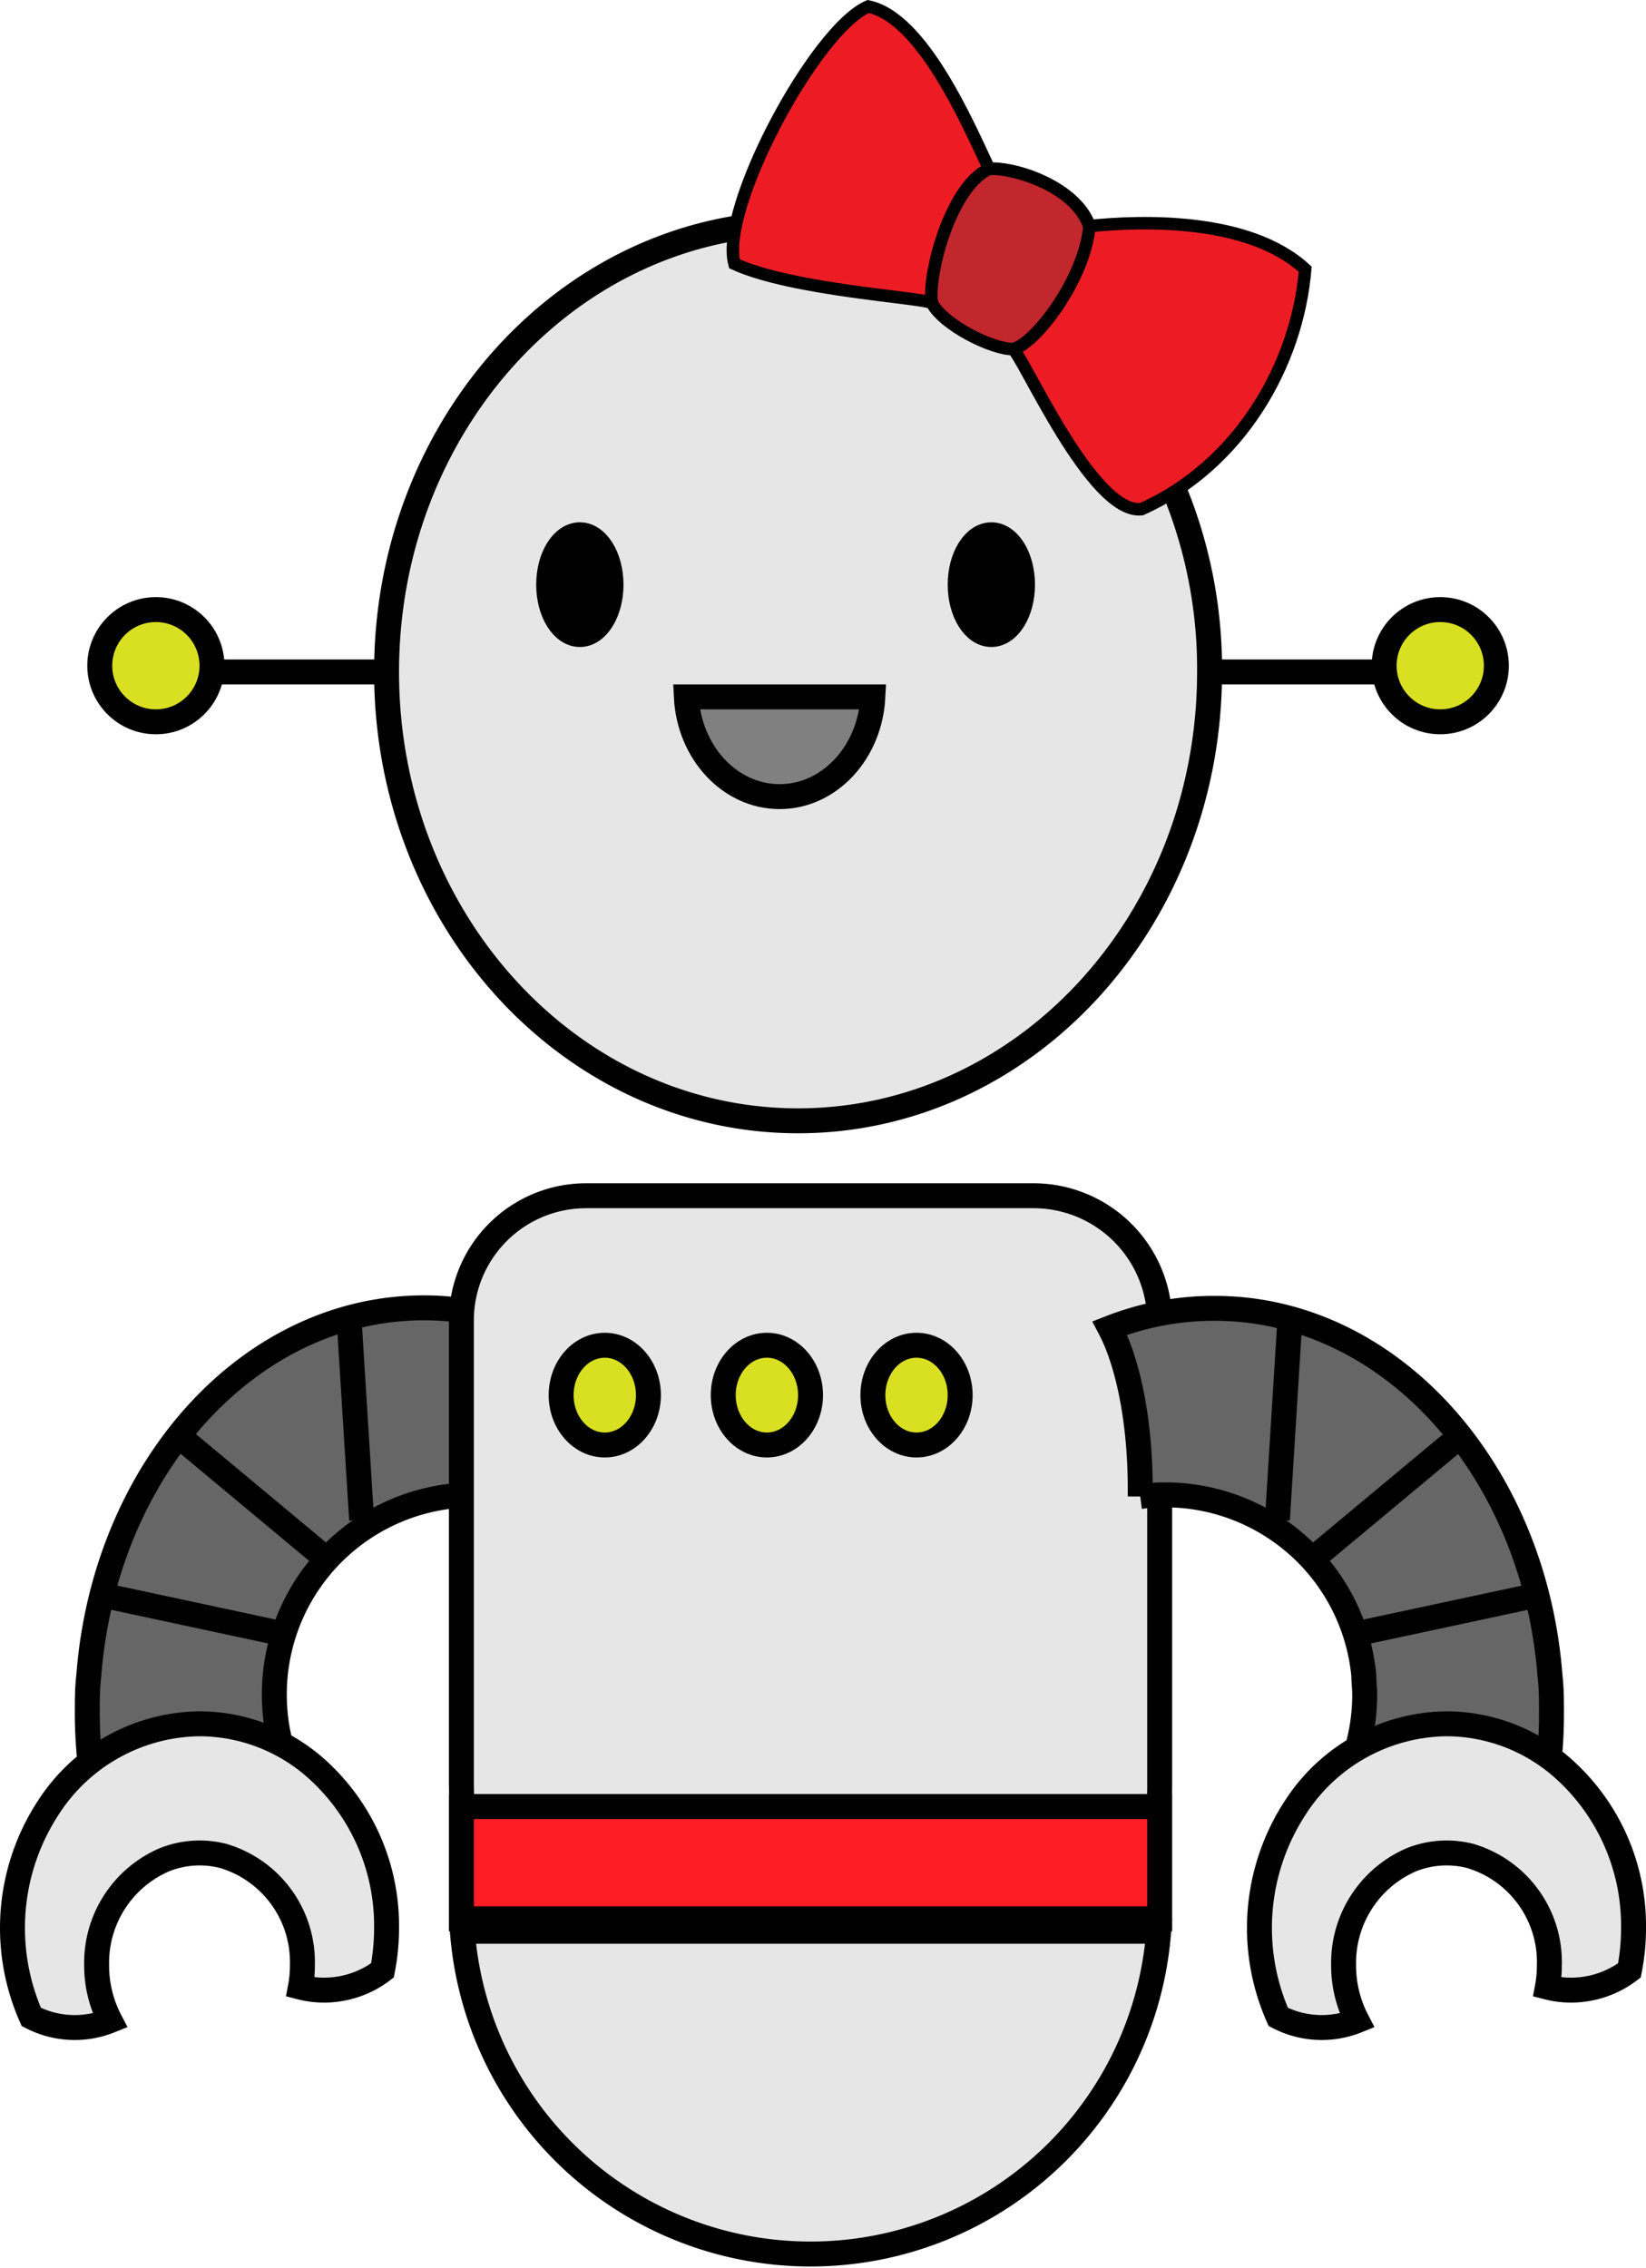 <svg xmlns="http://www.w3.org/2000/svg" viewBox="0 0 132 181.89"><defs><style>.cls-1{fill:#666;}.cls-1,.cls-2,.cls-3,.cls-4,.cls-5,.cls-6,.cls-7,.cls-8,.cls-9{stroke:#000;stroke-miterlimit:10;}.cls-1,.cls-2,.cls-3,.cls-4,.cls-5,.cls-6,.cls-7{stroke-width:2px;}.cls-2{fill:#e6e6e6;}.cls-3{fill:none;}.cls-4{fill:#d9e021;}.cls-5{fill:#ff1d25;}.cls-6{fill:gray;}.cls-8{fill:#ed1c24;}.cls-8,.cls-9{stroke-linecap:round;}.cls-9{fill:#c1272d;}</style></defs><title>Asset 31</title><g id="Layer_2" data-name="Layer 2"><g id="Bow"><path class="cls-1" d="M40,119.39c0,.21,0,.42,0,.63a14.86,14.86,0,0,0-2-.13,16,16,0,0,0-15.93,14.49c-.05.5-.07,1-.07,1.51a15.8,15.8,0,0,0,1.74,7.25,54.41,54.41,0,0,1-9.24.75,56.75,56.75,0,0,1-7-.42A37.9,37.9,0,0,1,7,137.39c0-1,0-2,.12-3C8.39,117.83,19.94,104.89,34,104.89a22.84,22.84,0,0,1,8.44,1.62C41,109.29,40,114,40,119.39Z"/><line class="cls-1" x1="28" y1="105.89" x2="29" y2="121.89"/><line class="cls-1" x1="14" y1="114.89" x2="26" y2="124.89"/><line class="cls-1" x1="8" y1="127.89" x2="22" y2="130.89"/><path class="cls-2" d="M92.92,154.89a28,28,0,0,1-55.84,0Z"/><path class="cls-2" d="M93,106v36.9c0,.67,0,1.34-.08,2H37.08c-.06-.66-.08-1.33-.08-2v-37a10,10,0,0,1,10-10H82.9A10.12,10.12,0,0,1,93,106Z"/><path class="cls-1" d="M91.44,119.39c0,.21,0,.42,0,.63a14.86,14.86,0,0,1,2-.13,16,16,0,0,1,15.93,14.49c0,.5.07,1,.07,1.51a15.8,15.8,0,0,1-1.74,7.25,54.41,54.41,0,0,0,9.24.75,56.75,56.75,0,0,0,7-.42,37.9,37.9,0,0,0,.48-6.08c0-1,0-2-.12-3-1.27-16.52-12.82-29.46-26.88-29.46A22.84,22.84,0,0,0,89,106.51C90.47,109.29,91.44,114,91.44,119.39Z"/><line class="cls-3" x1="103.44" y1="105.89" x2="102.44" y2="121.89"/><line class="cls-3" x1="117.44" y1="114.89" x2="105.44" y2="124.89"/><line class="cls-3" x1="123.44" y1="127.89" x2="109.44" y2="130.89"/><ellipse class="cls-4" cx="73.5" cy="111.89" rx="3.5" ry="4"/><ellipse class="cls-4" cx="61.5" cy="111.89" rx="3.5" ry="4"/><ellipse class="cls-4" cx="48.5" cy="111.89" rx="3.5" ry="4"/><path class="cls-2" d="M31,154.61a17.47,17.47,0,0,1-.33,3.42A7.73,7.73,0,0,1,26,159.61a7.52,7.52,0,0,1-1.91-.24,9.29,9.29,0,0,0,.16-1.76,8.88,8.88,0,0,0-6.34-8.76,7.62,7.62,0,0,0-4.74.31,9,9,0,0,0-5.42,8.45,9.53,9.53,0,0,0,1.08,4.45,7.57,7.57,0,0,1-6.32-.3,17.63,17.63,0,0,1,1.42-16.87h0A14.61,14.61,0,0,1,16,138.25a14.12,14.12,0,0,1,9.16,3.41A16.89,16.89,0,0,1,31,154.61Z"/><path class="cls-2" d="M131,154.61a17.47,17.47,0,0,1-.33,3.42,7.73,7.73,0,0,1-4.67,1.58,7.52,7.52,0,0,1-1.91-.24,9.29,9.29,0,0,0,.16-1.76,8.88,8.88,0,0,0-6.34-8.76,7.62,7.62,0,0,0-4.74.31,9,9,0,0,0-5.42,8.45,9.53,9.53,0,0,0,1.08,4.45,7.57,7.57,0,0,1-6.32-.3,17.63,17.63,0,0,1,1.42-16.87h0A14.61,14.61,0,0,1,116,138.25a14.12,14.12,0,0,1,9.16,3.41A16.89,16.89,0,0,1,131,154.61Z"/><line class="cls-3" x1="93" y1="144.89" x2="92.92" y2="144.89"/><line class="cls-3" x1="37.08" y1="144.89" x2="37" y2="144.89"/><rect class="cls-5" x="37" y="144.89" width="56" height="9"/><line class="cls-3" x1="17" y1="53.89" x2="111" y2="53.89"/><path class="cls-2" d="M97,53.89c0,19.88-14.77,36-33,36s-33-16.12-33-36,14.77-36,33-36a29,29,0,0,1,3.62.22,56.21,56.21,0,0,0,7.55,5.63C79.07,25.92,84,28.41,88,29.19A37.67,37.67,0,0,1,97,53.89Z"/><circle class="cls-4" cx="12.5" cy="53.39" r="4.5"/><circle class="cls-4" cx="115.5" cy="53.39" r="4.5"/><path class="cls-6" d="M70,55.89c-.22,4.46-3.49,8-7.48,8s-7.26-3.54-7.48-8Z"/><ellipse class="cls-7" cx="46.5" cy="46.89" rx="2.5" ry="4"/><ellipse class="cls-7" cx="79.5" cy="46.89" rx="2.5" ry="4"/><path class="cls-8" d="M58.9,21.16C57.69,16.72,65.36,2.37,69.62.52c4.33.87,8,9.4,9.69,13,2.71-.06,7.1,1.78,8.07,4.61,4-.41,12.73-.75,17.29,3.46-.64,7.66-5.25,15.73-13.14,19.25-4,.4-9.51-12.39-10.32-12.86-2.88-.57-5.3-2-6.46-3.68C74,23.86,63.57,23.29,58.9,21.16Z"/><path class="cls-9" d="M74.75,24.33c-.43-2.07,1.43-9.33,4.54-10.77,1.4-.22,6.91,1.14,8.07,4.61C87,22.37,83,27.63,81.23,28,79.55,28,75.7,26.09,74.75,24.33Z"/></g></g></svg>